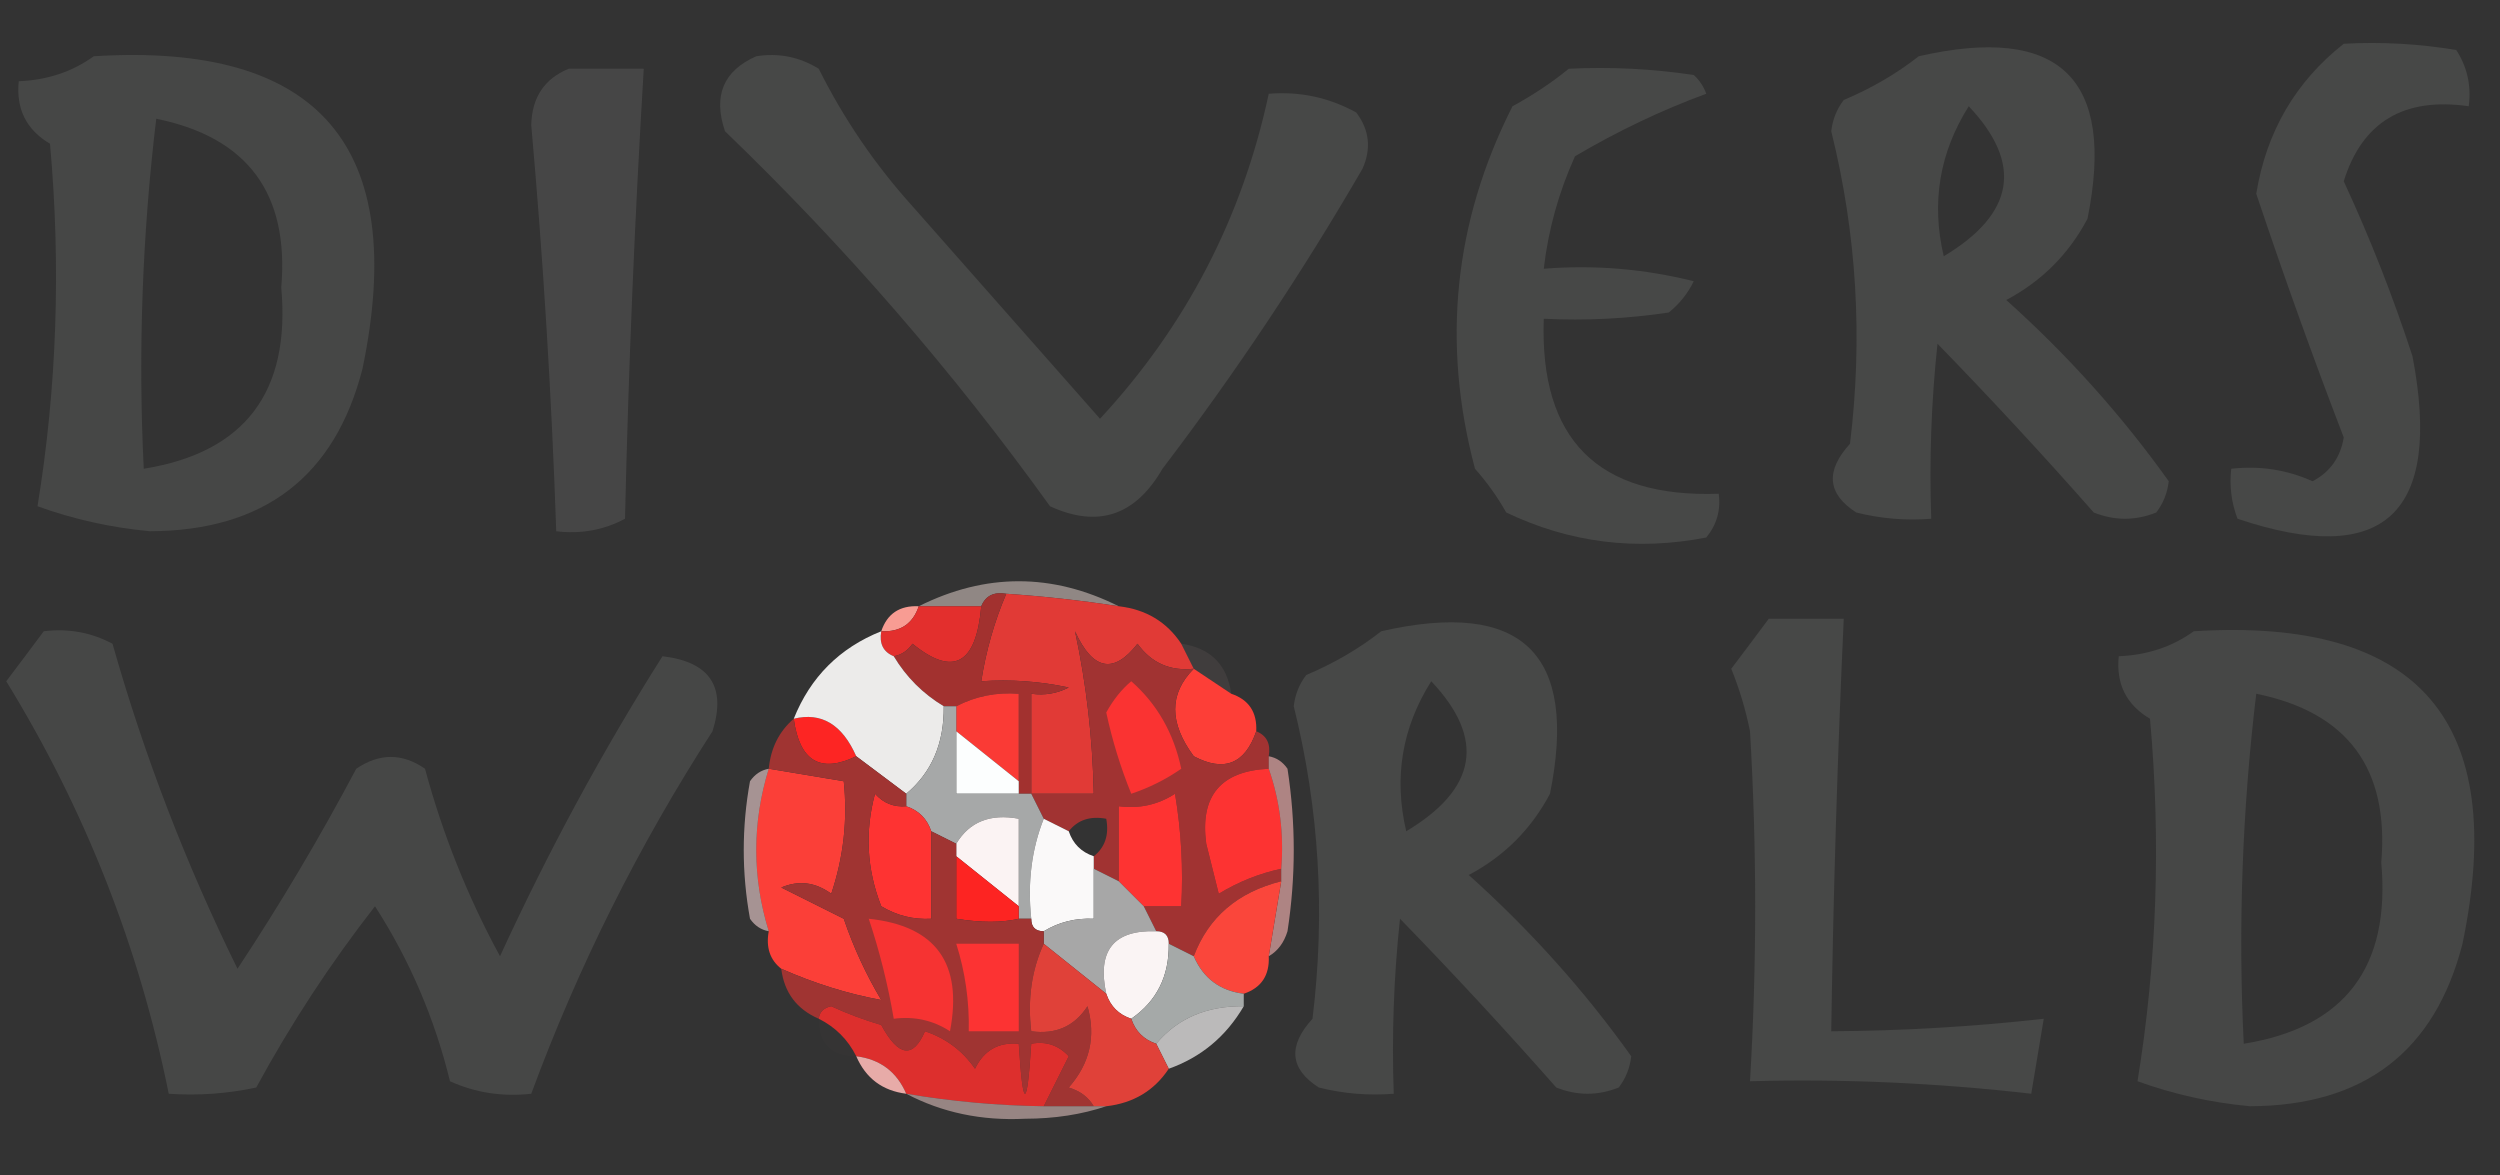 <?xml version="1.0" encoding="UTF-8"?>
<!DOCTYPE svg PUBLIC "-//W3C//DTD SVG 1.1//EN" "http://www.w3.org/Graphics/SVG/1.1/DTD/svg11.dtd">
<svg xmlns="http://www.w3.org/2000/svg" version="1.1" width="200px" height="94px" style="shape-rendering:geometricPrecision; text-rendering:geometricPrecision; image-rendering:optimizeQuality; fill-rule:evenodd; clip-rule:evenodd" xmlns:xlink="http://www.w3.org/1999/xlink">
<rect width="100%" height="100%" fill="#333333" stroke="none"/>
<g><path style="opacity:0.867" fill="#4a4b4a" d="M 187.5,3.5 C 190.518,3.335 193.518,3.502 196.5,4C 197.38,5.356 197.714,6.856 197.5,8.5C 192.308,7.755 188.975,9.755 187.5,14.5C 189.607,19.05 191.441,23.716 193,28.5C 195.405,41.108 190.739,45.441 179,41.5C 178.51,40.207 178.343,38.873 178.5,37.5C 180.792,37.244 182.959,37.577 185,38.5C 186.397,37.774 187.231,36.608 187.5,35C 185.022,28.546 182.689,22.046 180.5,15.5C 181.31,10.537 183.644,6.537 187.5,3.5 Z"/></g>
<g><path style="opacity:0.847" fill="#4a4b4a" d="M 7.5,4.5 C 25.534,3.372 32.701,11.706 29,29.5C 26.784,38.13 21.117,42.463 12,42.5C 8.882,42.21 5.882,41.544 3,40.5C 4.552,31.011 4.886,21.345 4,11.5C 2.108,10.383 1.275,8.716 1.5,6.5C 3.786,6.405 5.786,5.738 7.5,4.5 Z M 12.5,9.5 C 19.811,10.986 23.144,15.486 22.5,23C 23.255,31.365 19.588,36.199 11.5,37.5C 11.044,28.188 11.377,18.855 12.5,9.5 Z"/></g>
<g><path style="opacity:0.851" fill="#4a4b4a" d="M 60.5,4.5 C 62.288,4.215 63.955,4.548 65.5,5.5C 67.505,9.513 70.005,13.18 73,16.5C 78,22.167 83,27.833 88,33.5C 94.877,26.079 99.377,17.412 101.5,7.5C 103.989,7.298 106.323,7.798 108.5,9C 109.554,10.388 109.72,11.888 109,13.5C 104.163,21.844 98.829,29.844 93,37.5C 90.831,41.26 87.831,42.26 84,40.5C 76.278,29.753 67.612,19.753 58,10.5C 57.034,7.66 57.867,5.66 60.5,4.5 Z"/></g>
<g><path style="opacity:0.867" fill="#4a4b4a" d="M 153.5,4.5 C 164.765,1.933 169.265,6.266 167,17.5C 165.5,20.333 163.333,22.5 160.5,24C 165.42,28.413 169.753,33.247 173.5,38.5C 173.392,39.442 173.059,40.275 172.5,41C 170.833,41.667 169.167,41.667 167.5,41C 163.45,36.405 159.283,31.905 155,27.5C 154.501,32.155 154.334,36.822 154.5,41.5C 152.473,41.662 150.473,41.495 148.5,41C 146.18,39.512 146.013,37.679 148,35.5C 149.038,27.033 148.538,18.7 146.5,10.5C 146.608,9.558 146.941,8.725 147.5,8C 149.727,7.059 151.727,5.892 153.5,4.5 Z M 157.5,8.5 C 161.846,13.098 161.179,17.098 155.5,20.5C 154.49,16.217 155.157,12.217 157.5,8.5 Z"/></g>
<g><path style="opacity:0.835" fill="#4a4b4a" d="M 45.5,5.5 C 47.5,5.5 49.5,5.5 51.5,5.5C 50.775,17.48 50.275,29.48 50,41.5C 48.3,42.406 46.467,42.739 44.5,42.5C 44.13,31.645 43.464,20.811 42.5,10C 42.557,7.791 43.557,6.291 45.5,5.5 Z"/></g>
<g><path style="opacity:0.881" fill="#4a4b4a" d="M 125.5,5.5 C 128.85,5.335 132.183,5.502 135.5,6C 135.957,6.414 136.291,6.914 136.5,7.5C 132.925,8.814 129.425,10.48 126,12.5C 124.698,15.375 123.865,18.375 123.5,21.5C 127.555,21.176 131.555,21.509 135.5,22.5C 135.023,23.478 134.357,24.311 133.5,25C 130.183,25.498 126.85,25.665 123.5,25.5C 123.167,35.167 127.833,39.833 137.5,39.5C 137.67,40.822 137.337,41.989 136.5,43C 130.903,44.091 125.57,43.424 120.5,41C 119.789,39.745 118.956,38.579 118,37.5C 115.316,27.424 116.316,17.757 121,8.5C 122.652,7.601 124.152,6.601 125.5,5.5 Z"/></g>
<g><path style="opacity:0.741" fill="#b1a4a0" d="M 89.5,48.5 C 86.518,48.037 83.518,47.704 80.5,47.5C 79.508,47.328 78.842,47.662 78.5,48.5C 76.833,48.5 75.167,48.5 73.5,48.5C 78.833,45.833 84.167,45.833 89.5,48.5 Z"/></g>
<g><path style="opacity:1" fill="#f89c93" d="M 73.5,48.5 C 73.027,49.906 72.027,50.573 70.5,50.5C 70.973,49.094 71.973,48.427 73.5,48.5 Z"/></g>
<g><path style="opacity:1" fill="#e32f2d" d="M 73.5,48.5 C 75.167,48.5 76.833,48.5 78.5,48.5C 78.092,53.156 76.259,54.156 73,51.5C 72.617,52.056 72.117,52.389 71.5,52.5C 70.662,52.158 70.328,51.492 70.5,50.5C 72.027,50.573 73.027,49.906 73.5,48.5 Z"/></g>
<g><path style="opacity:1" fill="#e13a36" d="M 80.5,47.5 C 83.518,47.704 86.518,48.037 89.5,48.5C 91.674,48.75 93.341,49.75 94.5,51.5C 94.833,52.167 95.167,52.833 95.5,53.5C 93.61,53.703 92.11,53.037 91,51.5C 89.088,53.956 87.421,53.622 86,50.5C 86.907,54.699 87.407,59.032 87.5,63.5C 85.833,63.5 84.167,63.5 82.5,63.5C 82.5,60.833 82.5,58.167 82.5,55.5C 83.552,55.65 84.552,55.483 85.5,55C 83.19,54.503 80.857,54.337 78.5,54.5C 78.878,52.079 79.545,49.746 80.5,47.5 Z"/></g>
<g><path style="opacity:0.87" fill="#4a4b4a" d="M 141.5,49.5 C 143.5,49.5 145.5,49.5 147.5,49.5C 146.997,60.492 146.664,71.492 146.5,82.5C 152.189,82.468 157.855,82.134 163.5,81.5C 163.167,83.5 162.833,85.5 162.5,87.5C 154.936,86.632 147.436,86.298 140,86.5C 140.552,77.207 140.552,67.873 140,58.5C 139.654,56.782 139.154,55.115 138.5,53.5C 139.524,52.148 140.524,50.815 141.5,49.5 Z"/></g>
<g><path style="opacity:0.856" fill="#4a4b4a" d="M 3.5,50.5 C 5.467,50.261 7.301,50.594 9,51.5C 11.545,60.469 14.879,69.136 19,77.5C 22.419,72.332 25.585,66.998 28.5,61.5C 30.353,60.24 32.186,60.24 34,61.5C 35.413,66.739 37.413,71.739 40,76.5C 43.879,68.063 48.212,60.063 53,52.5C 56.789,52.945 58.123,54.945 57,58.5C 51.096,67.642 46.262,77.309 42.5,87.5C 40.208,87.756 38.041,87.423 36,86.5C 34.771,81.471 32.771,76.804 30,72.5C 26.44,77.063 23.273,81.896 20.5,87C 18.19,87.497 15.857,87.663 13.5,87.5C 11.128,75.752 6.795,64.752 0.5,54.5C 1.524,53.148 2.524,51.815 3.5,50.5 Z"/></g>
<g><path style="opacity:0.867" fill="#4a4b4a" d="M 110.5,50.5 C 121.765,47.933 126.265,52.266 124,63.5C 122.5,66.333 120.333,68.5 117.5,70C 122.42,74.413 126.753,79.247 130.5,84.5C 130.392,85.442 130.059,86.275 129.5,87C 127.833,87.667 126.167,87.667 124.5,87C 120.45,82.405 116.283,77.905 112,73.5C 111.501,78.155 111.334,82.822 111.5,87.5C 109.473,87.662 107.473,87.496 105.5,87C 103.18,85.512 103.013,83.679 105,81.5C 106.038,73.033 105.538,64.7 103.5,56.5C 103.608,55.558 103.941,54.725 104.5,54C 106.727,53.059 108.727,51.892 110.5,50.5 Z M 114.5,54.5 C 118.846,59.098 118.179,63.098 112.5,66.5C 111.49,62.217 112.157,58.217 114.5,54.5 Z"/></g>
<g><path style="opacity:0.847" fill="#4a4b4a" d="M 175.5,50.5 C 193.534,49.372 200.701,57.706 197,75.5C 194.784,84.13 189.117,88.463 180,88.5C 176.882,88.21 173.882,87.544 171,86.5C 172.552,77.011 172.886,67.344 172,57.5C 170.108,56.383 169.275,54.716 169.5,52.5C 171.786,52.405 173.786,51.738 175.5,50.5 Z M 180.5,55.5 C 187.811,56.986 191.144,61.486 190.5,69C 191.255,77.365 187.588,82.199 179.5,83.5C 179.044,74.188 179.377,64.855 180.5,55.5 Z"/></g>
<g><path style="opacity:0.071" fill="#f5cdcc" d="M 94.5,51.5 C 96.833,51.833 98.167,53.167 98.5,55.5C 97.5,54.833 96.5,54.167 95.5,53.5C 95.167,52.833 94.833,52.167 94.5,51.5 Z"/></g>
<g><path style="opacity:1" fill="#a2312f" d="M 80.5,47.5 C 79.545,49.746 78.878,52.079 78.5,54.5C 80.857,54.337 83.19,54.503 85.5,55C 84.552,55.483 83.552,55.65 82.5,55.5C 82.5,58.167 82.5,60.833 82.5,63.5C 82.167,63.5 81.833,63.5 81.5,63.5C 81.5,63.167 81.5,62.833 81.5,62.5C 81.5,60.167 81.5,57.833 81.5,55.5C 79.709,55.366 78.042,55.699 76.5,56.5C 76.167,56.5 75.833,56.5 75.5,56.5C 73.833,55.5 72.5,54.167 71.5,52.5C 72.117,52.389 72.617,52.056 73,51.5C 76.259,54.156 78.092,53.156 78.5,48.5C 78.842,47.662 79.508,47.328 80.5,47.5 Z"/></g>
<g><path style="opacity:1" fill="#fd3e37" d="M 95.5,53.5 C 96.5,54.167 97.5,54.833 98.5,55.5C 99.906,55.973 100.573,56.973 100.5,58.5C 99.597,61.119 97.93,61.786 95.5,60.5C 93.522,57.829 93.522,55.496 95.5,53.5 Z"/></g>
<g><path style="opacity:1" fill="#fa3a35" d="M 81.5,62.5 C 79.833,61.167 78.167,59.833 76.5,58.5C 76.5,57.833 76.5,57.167 76.5,56.5C 78.042,55.699 79.709,55.366 81.5,55.5C 81.5,57.833 81.5,60.167 81.5,62.5 Z"/></g>
<g><path style="opacity:1" fill="#a13332" d="M 95.5,53.5 C 93.522,55.496 93.522,57.829 95.5,60.5C 97.93,61.786 99.597,61.119 100.5,58.5C 101.338,58.842 101.672,59.508 101.5,60.5C 101.5,60.833 101.5,61.167 101.5,61.5C 97.652,61.681 95.985,63.681 96.5,67.5C 96.833,68.833 97.167,70.167 97.5,71.5C 99.075,70.543 100.742,69.877 102.5,69.5C 102.5,69.833 102.5,70.167 102.5,70.5C 99.013,71.375 96.68,73.375 95.5,76.5C 94.833,76.167 94.167,75.833 93.5,75.5C 93.5,74.833 93.167,74.5 92.5,74.5C 92.167,73.833 91.833,73.167 91.5,72.5C 92.5,72.5 93.5,72.5 94.5,72.5C 94.665,69.482 94.498,66.482 94,63.5C 92.644,64.38 91.144,64.713 89.5,64.5C 89.5,66.5 89.5,68.5 89.5,70.5C 88.833,70.167 88.167,69.833 87.5,69.5C 87.5,69.167 87.5,68.833 87.5,68.5C 88.404,67.791 88.737,66.791 88.5,65.5C 87.209,65.263 86.209,65.596 85.5,66.5C 84.833,66.167 84.167,65.833 83.5,65.5C 83.167,64.833 82.833,64.167 82.5,63.5C 84.167,63.5 85.833,63.5 87.5,63.5C 87.407,59.032 86.907,54.699 86,50.5C 87.421,53.622 89.088,53.956 91,51.5C 92.11,53.037 93.61,53.703 95.5,53.5 Z"/></g>
<g><path style="opacity:1" fill="#fa3332" d="M 90.5,54.5 C 92.567,56.318 93.9,58.651 94.5,61.5C 93.264,62.357 91.931,63.023 90.5,63.5C 89.645,61.392 88.978,59.226 88.5,57C 89.056,55.989 89.722,55.156 90.5,54.5 Z"/></g>
<g><path style="opacity:1" fill="#fd2523" d="M 68.5,60.5 C 65.627,61.89 63.961,60.89 63.5,57.5C 65.712,56.953 67.379,57.953 68.5,60.5 Z"/></g>
<g><path style="opacity:1" fill="#ecebea" d="M 70.5,50.5 C 70.328,51.492 70.662,52.158 71.5,52.5C 72.5,54.167 73.833,55.5 75.5,56.5C 75.536,59.461 74.536,61.794 72.5,63.5C 71.167,62.5 69.833,61.5 68.5,60.5C 67.379,57.953 65.712,56.953 63.5,57.5C 64.833,54.167 67.167,51.833 70.5,50.5 Z"/></g>
<g><path style="opacity:1" fill="#fcfefe" d="M 76.5,58.5 C 78.167,59.833 79.833,61.167 81.5,62.5C 81.5,62.833 81.5,63.167 81.5,63.5C 79.833,63.5 78.167,63.5 76.5,63.5C 76.5,61.833 76.5,60.167 76.5,58.5 Z"/></g>
<g><path style="opacity:1" fill="#fb3f38" d="M 61.5,61.5 C 63.5,61.833 65.5,62.167 67.5,62.5C 67.817,65.572 67.484,68.572 66.5,71.5C 65.232,70.572 63.899,70.405 62.5,71C 64.167,71.833 65.833,72.667 67.5,73.5C 68.277,75.781 69.277,77.948 70.5,80C 67.815,79.506 65.148,78.672 62.5,77.5C 61.596,76.791 61.263,75.791 61.5,74.5C 60.167,70.167 60.167,65.833 61.5,61.5 Z"/></g>
<g><path style="opacity:1" fill="#fd3332" d="M 101.5,61.5 C 102.388,64.055 102.721,66.721 102.5,69.5C 100.742,69.877 99.075,70.543 97.5,71.5C 97.167,70.167 96.833,68.833 96.5,67.5C 95.985,63.681 97.652,61.681 101.5,61.5 Z"/></g>
<g><path style="opacity:1" fill="#a6a8a8" d="M 75.5,56.5 C 75.833,56.5 76.167,56.5 76.5,56.5C 76.5,57.167 76.5,57.833 76.5,58.5C 76.5,60.167 76.5,61.833 76.5,63.5C 78.167,63.5 79.833,63.5 81.5,63.5C 81.833,63.5 82.167,63.5 82.5,63.5C 82.833,64.167 83.167,64.833 83.5,65.5C 82.527,67.948 82.194,70.615 82.5,73.5C 82.167,73.5 81.833,73.5 81.5,73.5C 81.5,73.167 81.5,72.833 81.5,72.5C 81.5,70.167 81.5,67.833 81.5,65.5C 79.219,65.077 77.552,65.744 76.5,67.5C 75.833,67.167 75.167,66.833 74.5,66.5C 74.167,65.5 73.5,64.833 72.5,64.5C 72.5,64.167 72.5,63.833 72.5,63.5C 74.536,61.794 75.536,59.461 75.5,56.5 Z"/></g>
<g><path style="opacity:1" fill="#fe3332" d="M 72.5,64.5 C 73.5,64.833 74.167,65.5 74.5,66.5C 74.5,68.833 74.5,71.167 74.5,73.5C 73.07,73.579 71.736,73.246 70.5,72.5C 69.345,69.554 69.179,66.554 70,63.5C 70.671,64.252 71.504,64.586 72.5,64.5 Z"/></g>
<g><path style="opacity:1" fill="#fe3332" d="M 91.5,72.5 C 90.833,71.833 90.167,71.167 89.5,70.5C 89.5,68.5 89.5,66.5 89.5,64.5C 91.144,64.713 92.644,64.38 94,63.5C 94.498,66.482 94.665,69.482 94.5,72.5C 93.5,72.5 92.5,72.5 91.5,72.5 Z"/></g>
<g><path style="opacity:1" fill="#fbf3f3" d="M 81.5,72.5 C 79.833,71.167 78.167,69.833 76.5,68.5C 76.5,68.167 76.5,67.833 76.5,67.5C 77.552,65.744 79.219,65.077 81.5,65.5C 81.5,67.833 81.5,70.167 81.5,72.5 Z"/></g>
<g><path style="opacity:1" fill="#f33731" d="M 87.5,68.5 C 86.5,68.167 85.833,67.5 85.5,66.5C 85.833,67.5 86.5,68.167 87.5,68.5 Z"/></g>
<g><path style="opacity:0.58" fill="#fadada" d="M 61.5,61.5 C 60.167,65.833 60.167,70.167 61.5,74.5C 60.883,74.389 60.383,74.056 60,73.5C 59.333,69.833 59.333,66.167 60,62.5C 60.383,61.944 60.883,61.611 61.5,61.5 Z"/></g>
<g><path style="opacity:0.608" fill="#fdb9b6" d="M 101.5,60.5 C 102.117,60.611 102.617,60.944 103,61.5C 103.667,65.833 103.667,70.167 103,74.5C 102.722,75.416 102.222,76.082 101.5,76.5C 101.833,74.5 102.167,72.5 102.5,70.5C 102.5,70.167 102.5,69.833 102.5,69.5C 102.721,66.721 102.388,64.055 101.5,61.5C 101.5,61.167 101.5,60.833 101.5,60.5 Z"/></g>
<g><path style="opacity:1" fill="#faf9f9" d="M 83.5,65.5 C 84.167,65.833 84.833,66.167 85.5,66.5C 85.833,67.5 86.5,68.167 87.5,68.5C 87.5,68.833 87.5,69.167 87.5,69.5C 87.5,70.833 87.5,72.167 87.5,73.5C 86.041,73.433 84.708,73.766 83.5,74.5C 82.833,74.5 82.5,74.167 82.5,73.5C 82.194,70.615 82.527,67.948 83.5,65.5 Z"/></g>
<g><path style="opacity:1" fill="#fd2422" d="M 76.5,68.5 C 78.167,69.833 79.833,71.167 81.5,72.5C 81.5,72.833 81.5,73.167 81.5,73.5C 80.142,73.822 78.475,73.822 76.5,73.5C 76.5,71.833 76.5,70.167 76.5,68.5 Z"/></g>
<g><path style="opacity:1" fill="#fa463b" d="M 102.5,70.5 C 102.167,72.5 101.833,74.5 101.5,76.5C 101.573,78.027 100.906,79.027 99.5,79.5C 97.596,79.262 96.262,78.262 95.5,76.5C 96.68,73.375 99.013,71.375 102.5,70.5 Z"/></g>
<g><path style="opacity:1" fill="#a7a7a7" d="M 87.5,69.5 C 88.167,69.833 88.833,70.167 89.5,70.5C 90.167,71.167 90.833,71.833 91.5,72.5C 91.833,73.167 92.167,73.833 92.5,74.5C 89.09,74.384 87.756,76.05 88.5,79.5C 86.833,78.167 85.167,76.833 83.5,75.5C 83.5,75.167 83.5,74.833 83.5,74.5C 84.708,73.766 86.041,73.433 87.5,73.5C 87.5,72.167 87.5,70.833 87.5,69.5 Z"/></g>
<g><path style="opacity:1" fill="#a03432" d="M 63.5,57.5 C 63.961,60.89 65.627,61.89 68.5,60.5C 69.833,61.5 71.167,62.5 72.5,63.5C 72.5,63.833 72.5,64.167 72.5,64.5C 71.504,64.586 70.671,64.252 70,63.5C 69.179,66.554 69.345,69.554 70.5,72.5C 71.736,73.246 73.07,73.579 74.5,73.5C 74.5,71.167 74.5,68.833 74.5,66.5C 75.167,66.833 75.833,67.167 76.5,67.5C 76.5,67.833 76.5,68.167 76.5,68.5C 76.5,70.167 76.5,71.833 76.5,73.5C 78.475,73.822 80.142,73.822 81.5,73.5C 81.833,73.5 82.167,73.5 82.5,73.5C 82.5,74.167 82.833,74.5 83.5,74.5C 83.5,74.833 83.5,75.167 83.5,75.5C 82.532,77.607 82.198,79.941 82.5,82.5C 84.451,82.773 85.951,82.107 87,80.5C 87.687,82.92 87.187,85.087 85.5,87C 86.416,87.278 87.082,87.778 87.5,88.5C 86.167,88.5 84.833,88.5 83.5,88.5C 84.153,87.193 84.82,85.86 85.5,84.5C 84.675,83.614 83.675,83.281 82.5,83.5C 82.167,88.833 81.833,88.833 81.5,83.5C 79.876,83.36 78.71,84.027 78,85.5C 77.009,84.061 75.676,83.061 74,82.5C 73.043,84.709 71.876,84.543 70.5,82C 69.128,81.598 67.795,81.098 66.5,80.5C 65.893,80.624 65.56,80.957 65.5,81.5C 63.738,80.738 62.738,79.404 62.5,77.5C 65.148,78.672 67.815,79.506 70.5,80C 69.277,77.948 68.277,75.781 67.5,73.5C 65.833,72.667 64.167,71.833 62.5,71C 63.899,70.405 65.232,70.572 66.5,71.5C 67.484,68.572 67.817,65.572 67.5,62.5C 65.5,62.167 63.5,61.833 61.5,61.5C 61.66,59.847 62.326,58.514 63.5,57.5 Z"/></g>
<g><path style="opacity:1" fill="#fc3333" d="M 76.5,75.5 C 78.167,75.5 79.833,75.5 81.5,75.5C 81.5,77.833 81.5,80.167 81.5,82.5C 80.167,82.5 78.833,82.5 77.5,82.5C 77.552,80.097 77.219,77.764 76.5,75.5 Z"/></g>
<g><path style="opacity:1" fill="#f63332" d="M 69.5,73.5 C 74.872,74.064 77.039,77.064 76,82.5C 74.644,81.62 73.144,81.287 71.5,81.5C 71.037,78.779 70.371,76.112 69.5,73.5 Z"/></g>
<g><path style="opacity:1" fill="#faf4f4" d="M 92.5,74.5 C 93.167,74.5 93.5,74.833 93.5,75.5C 93.539,78.089 92.539,80.089 90.5,81.5C 89.5,81.167 88.833,80.5 88.5,79.5C 87.756,76.05 89.09,74.384 92.5,74.5 Z"/></g>
<g><path style="opacity:1" fill="#a5a9a8" d="M 93.5,75.5 C 94.167,75.833 94.833,76.167 95.5,76.5C 96.262,78.262 97.596,79.262 99.5,79.5C 99.5,79.833 99.5,80.167 99.5,80.5C 96.539,80.464 94.206,81.464 92.5,83.5C 91.5,83.167 90.833,82.5 90.5,81.5C 92.539,80.089 93.539,78.089 93.5,75.5 Z"/></g>
<g><path style="opacity:0.69" fill="#f8f6f6" d="M 99.5,80.5 C 98.089,82.914 96.089,84.581 93.5,85.5C 93.167,84.833 92.833,84.167 92.5,83.5C 94.206,81.464 96.539,80.464 99.5,80.5 Z"/></g>
<g><path style="opacity:0.008" fill="#fdd5d4" d="M 65.5,81.5 C 66.833,82.167 67.833,83.167 68.5,84.5C 66.5,84.5 65.5,83.5 65.5,81.5 Z"/></g>
<g><path style="opacity:1" fill="#dd2f2d" d="M 65.5,81.5 C 65.56,80.957 65.893,80.624 66.5,80.5C 67.795,81.098 69.128,81.598 70.5,82C 71.876,84.543 73.043,84.709 74,82.5C 75.676,83.061 77.009,84.061 78,85.5C 78.71,84.027 79.876,83.36 81.5,83.5C 81.833,88.833 82.167,88.833 82.5,83.5C 83.675,83.281 84.675,83.614 85.5,84.5C 84.82,85.86 84.153,87.193 83.5,88.5C 79.802,88.448 76.135,88.114 72.5,87.5C 71.738,85.738 70.404,84.738 68.5,84.5C 67.833,83.167 66.833,82.167 65.5,81.5 Z"/></g>
<g><path style="opacity:1" fill="#e04139" d="M 83.5,75.5 C 85.167,76.833 86.833,78.167 88.5,79.5C 88.833,80.5 89.5,81.167 90.5,81.5C 90.833,82.5 91.5,83.167 92.5,83.5C 92.833,84.167 93.167,84.833 93.5,85.5C 92.341,87.25 90.674,88.25 88.5,88.5C 88.167,88.5 87.833,88.5 87.5,88.5C 87.082,87.778 86.416,87.278 85.5,87C 87.187,85.087 87.687,82.92 87,80.5C 85.951,82.107 84.451,82.773 82.5,82.5C 82.198,79.941 82.532,77.607 83.5,75.5 Z"/></g>
<g><path style="opacity:0.882" fill="#ffbbb8" d="M 68.5,84.5 C 70.404,84.738 71.738,85.738 72.5,87.5C 70.596,87.262 69.262,86.262 68.5,84.5 Z"/></g>
<g><path style="opacity:0.635" fill="#d0b3b0" d="M 72.5,87.5 C 76.135,88.114 79.802,88.448 83.5,88.5C 84.833,88.5 86.167,88.5 87.5,88.5C 87.833,88.5 88.167,88.5 88.5,88.5C 86.527,89.163 84.361,89.496 82,89.5C 78.523,89.672 75.356,89.006 72.5,87.5 Z"/></g>
</svg>
